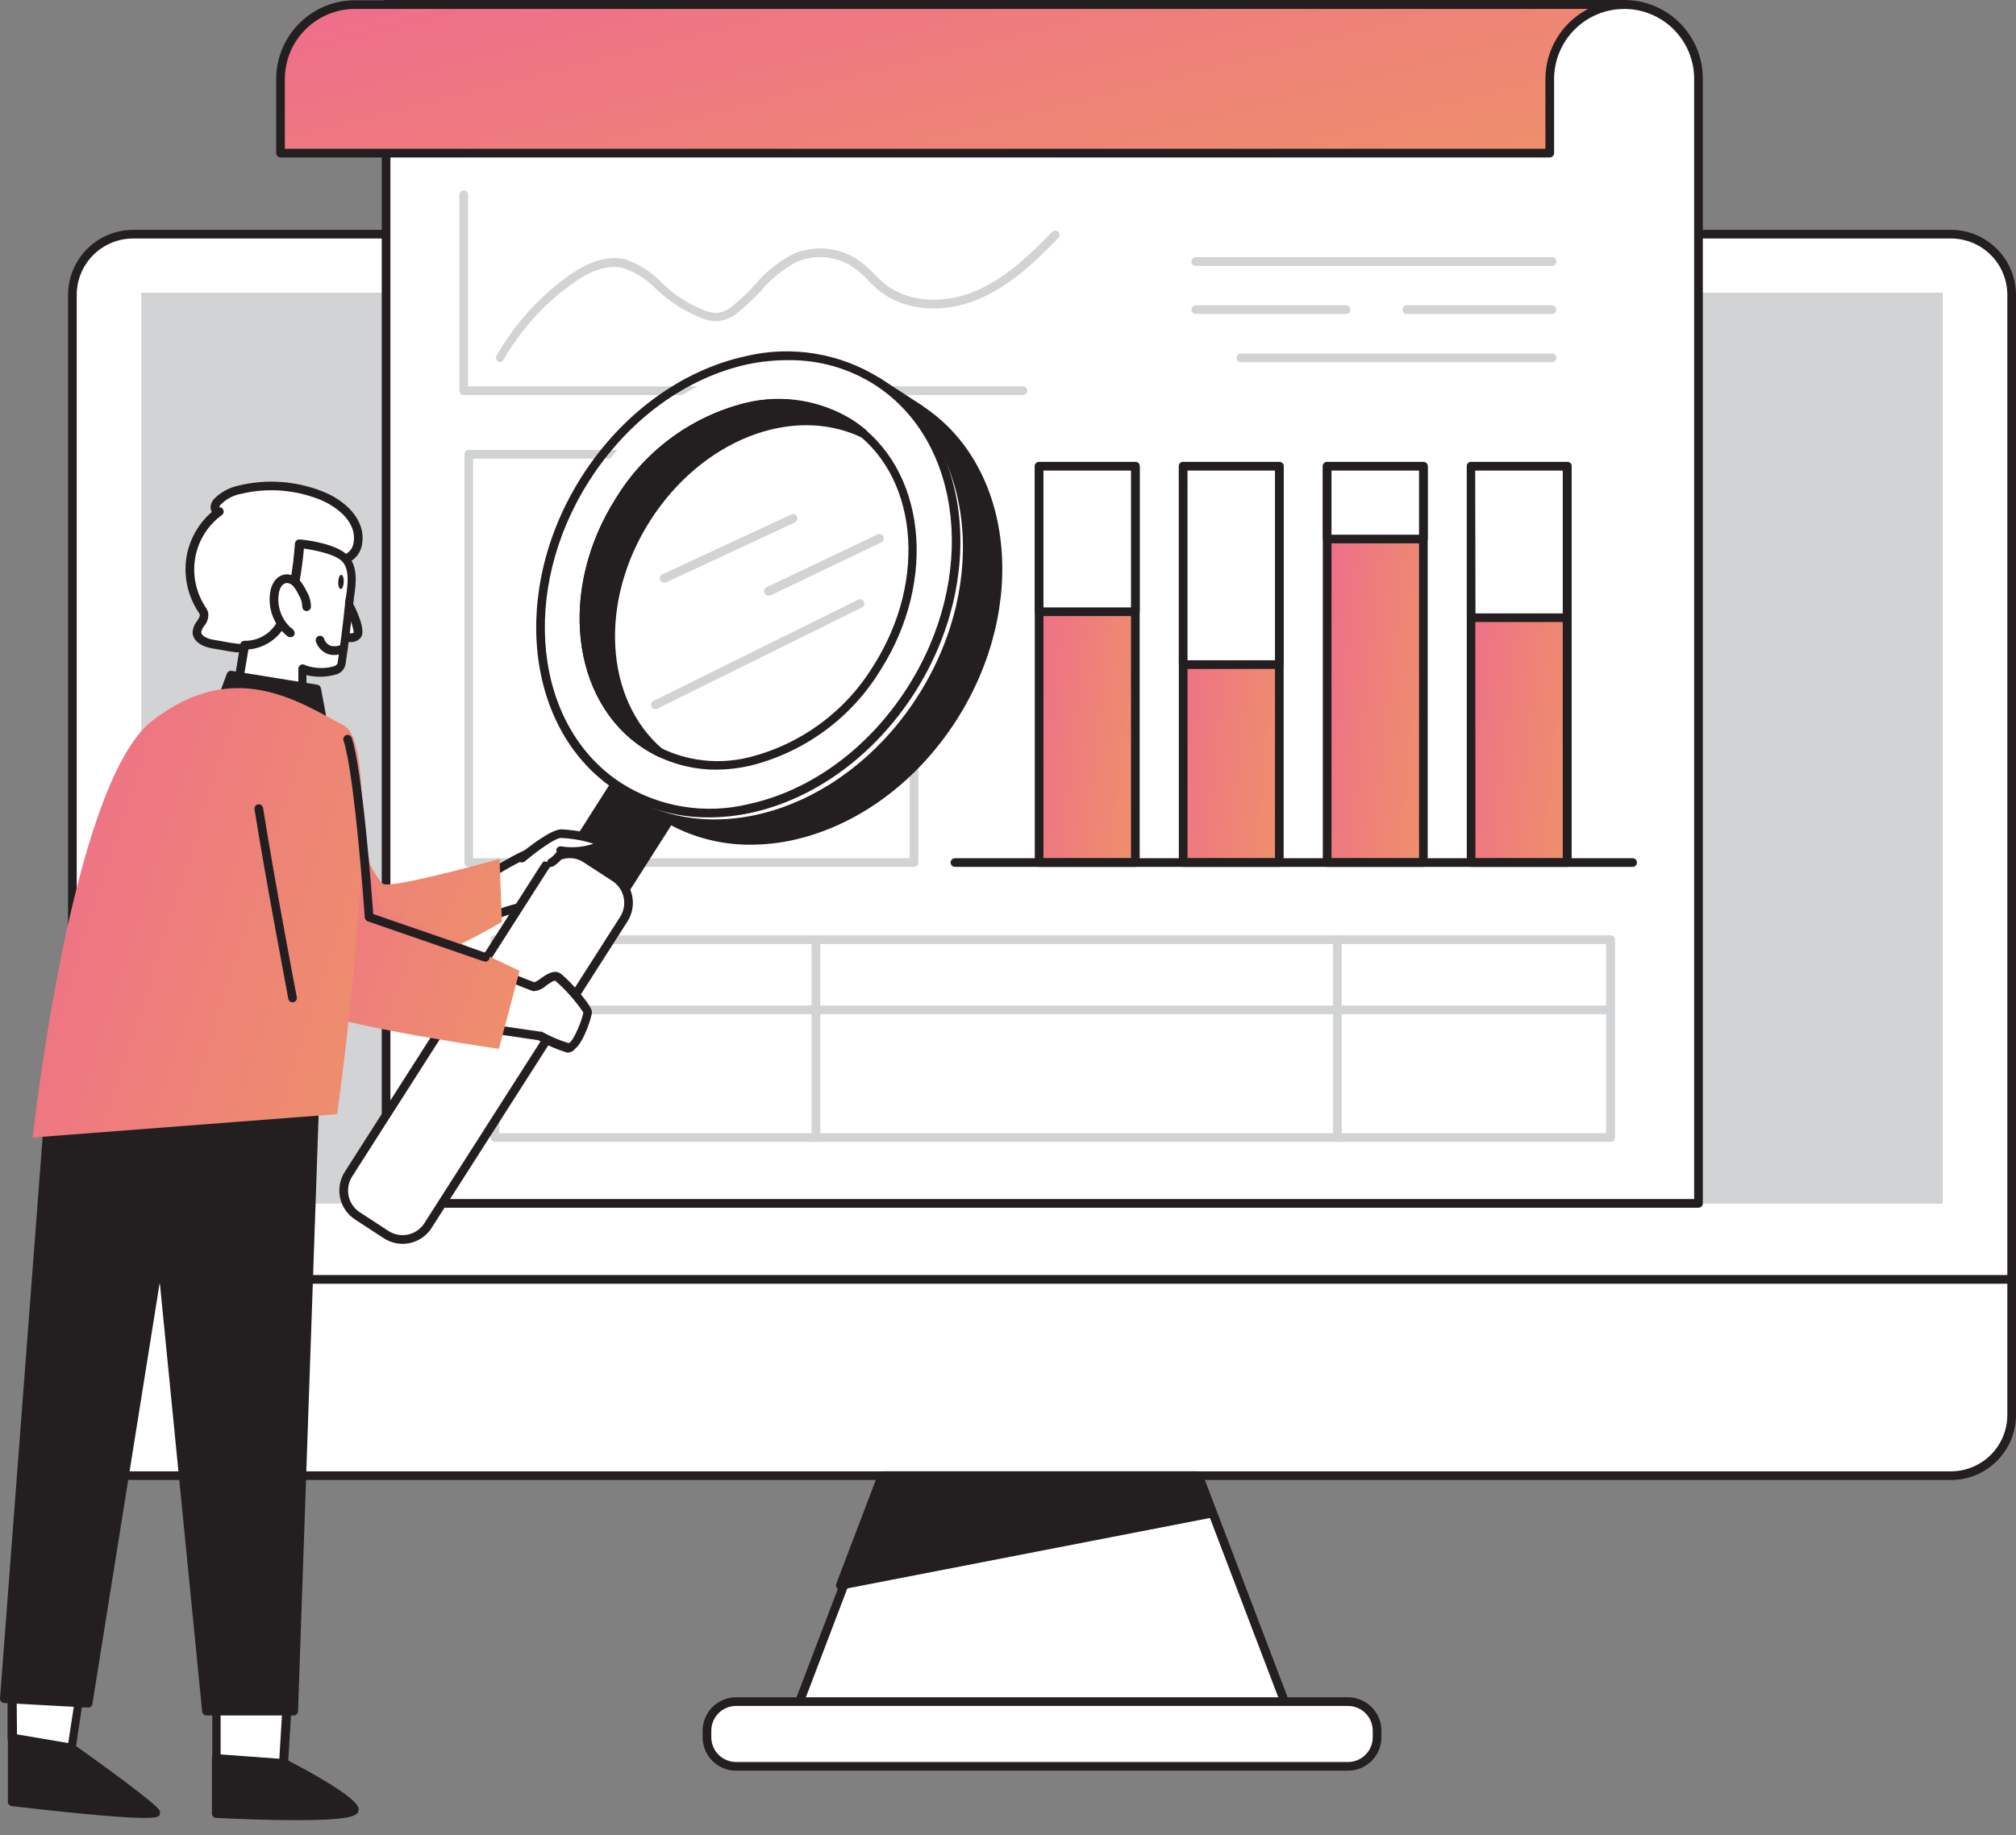 <svg width="123" height="112" viewBox="0 0 123 112" fill="none" xmlns="http://www.w3.org/2000/svg">
<rect x="0" y="0" width="123" height="112" fill="#808080" stroke="none"/>
<path d="M119.034 14.29H8.119C6.074 14.29 4.417 15.947 4.417 17.991V86.35C4.417 88.395 6.074 90.052 8.119 90.052H119.034C121.078 90.052 122.736 88.395 122.736 86.35V17.991C122.736 15.947 121.078 14.29 119.034 14.29Z" fill="white"/>
<path d="M119.034 90.316H8.119C7.067 90.315 6.059 89.897 5.316 89.153C4.572 88.409 4.154 87.401 4.152 86.35V17.997C4.154 16.945 4.572 15.936 5.315 15.192C6.059 14.447 7.067 14.028 8.119 14.025H119.034C120.086 14.028 121.094 14.447 121.837 15.192C122.58 15.936 122.999 16.945 123 17.997V86.35C122.999 87.401 122.58 88.409 121.837 89.153C121.093 89.897 120.085 90.315 119.034 90.316ZM8.119 14.554C7.207 14.555 6.332 14.918 5.688 15.564C5.043 16.209 4.681 17.084 4.681 17.997V86.35C4.683 87.261 5.045 88.135 5.69 88.779C6.334 89.423 7.207 89.786 8.119 89.787H119.034C119.945 89.786 120.818 89.423 121.463 88.779C122.107 88.135 122.47 87.261 122.471 86.35V17.997C122.471 17.084 122.109 16.209 121.465 15.564C120.82 14.918 119.946 14.555 119.034 14.554H8.119Z" fill="#231F20"/>
<path d="M122.736 78.338H4.417C4.347 78.337 4.281 78.308 4.231 78.259C4.182 78.21 4.154 78.144 4.152 78.074C4.152 78.004 4.18 77.936 4.23 77.887C4.279 77.837 4.347 77.809 4.417 77.809H122.736C122.806 77.809 122.873 77.837 122.923 77.887C122.972 77.936 123 78.004 123 78.074C123 78.144 122.972 78.211 122.923 78.261C122.873 78.31 122.806 78.338 122.736 78.338Z" fill="#231F20"/>
<path d="M78.699 104.701H48.454L54.033 90.052H73.124L78.699 104.701Z" fill="white"/>
<path d="M78.698 104.965H48.454C48.411 104.966 48.368 104.955 48.331 104.935C48.293 104.914 48.261 104.885 48.237 104.849C48.212 104.814 48.197 104.774 48.191 104.731C48.186 104.689 48.191 104.646 48.205 104.606L53.785 89.962C53.803 89.911 53.837 89.867 53.881 89.836C53.926 89.804 53.979 89.788 54.033 89.788H73.135C73.189 89.788 73.241 89.805 73.284 89.836C73.328 89.867 73.361 89.911 73.378 89.962L78.952 104.606C78.967 104.646 78.971 104.689 78.966 104.731C78.96 104.774 78.944 104.814 78.92 104.849C78.896 104.884 78.864 104.913 78.826 104.933C78.788 104.954 78.746 104.965 78.704 104.965H78.698ZM48.84 104.437H78.318L72.939 90.316H54.213L48.84 104.437Z" fill="#231F20"/>
<path d="M82.247 103.839H44.905C43.927 103.839 43.133 104.632 43.133 105.611V106.018C43.133 106.996 43.927 107.79 44.905 107.79H82.247C83.225 107.79 84.019 106.996 84.019 106.018V105.611C84.019 104.632 83.225 103.839 82.247 103.839Z" fill="white"/>
<path d="M82.247 108.054H44.905C44.365 108.054 43.847 107.84 43.465 107.458C43.084 107.076 42.869 106.558 42.869 106.018V105.616C42.869 105.076 43.084 104.557 43.465 104.174C43.847 103.792 44.365 103.576 44.905 103.575H82.247C82.787 103.576 83.305 103.792 83.687 104.174C84.069 104.557 84.283 105.076 84.283 105.616V106.018C84.283 106.285 84.23 106.55 84.128 106.797C84.026 107.044 83.876 107.269 83.687 107.458C83.498 107.647 83.273 107.797 83.026 107.899C82.779 108.001 82.514 108.054 82.247 108.054ZM44.905 104.104C44.505 104.105 44.122 104.265 43.839 104.548C43.557 104.832 43.398 105.216 43.398 105.616V106.018C43.399 106.417 43.559 106.8 43.841 107.082C44.123 107.365 44.506 107.524 44.905 107.525H82.247C82.646 107.524 83.029 107.365 83.311 107.082C83.594 106.8 83.753 106.417 83.754 106.018V105.616C83.754 105.216 83.596 104.832 83.313 104.548C83.031 104.265 82.647 104.105 82.247 104.104H44.905Z" fill="#231F20"/>
<path d="M118.51 17.859H8.642V73.43H118.51V17.859Z" fill="#EE9665"/>
<path d="M118.51 17.859H8.642V73.43H118.51V17.859Z" fill="#D1D3D4"/>
<path d="M51.273 96.742L73.791 92.368L72.908 90.052H53.816L51.273 96.742Z" fill="#231F20"/>
<path d="M51.273 97.006C51.23 97.007 51.187 96.996 51.149 96.977C51.111 96.957 51.078 96.928 51.053 96.892C51.029 96.857 51.013 96.816 51.008 96.773C51.003 96.73 51.009 96.687 51.024 96.647L53.568 89.962C53.587 89.911 53.621 89.868 53.665 89.837C53.709 89.805 53.762 89.788 53.816 89.788H72.908C72.962 89.788 73.015 89.804 73.06 89.836C73.104 89.867 73.138 89.911 73.156 89.962L74.04 92.273C74.055 92.308 74.063 92.346 74.063 92.384C74.063 92.422 74.055 92.46 74.04 92.495C74.02 92.529 73.993 92.558 73.961 92.581C73.929 92.604 73.893 92.62 73.854 92.627L51.336 97.001L51.273 97.006ZM54.002 90.316L51.685 96.393L73.431 92.162L72.728 90.311L54.002 90.316Z" fill="#231F20"/>
<path d="M103.628 4.807V73.436H23.556V0.264H99.086C100.29 0.264 101.446 0.743 102.298 1.595C103.15 2.447 103.628 3.602 103.628 4.807Z" fill="white"/>
<path d="M103.628 73.7H23.556C23.486 73.699 23.419 73.67 23.37 73.621C23.321 73.572 23.293 73.505 23.291 73.436V0.264C23.291 0.194 23.319 0.127 23.369 0.077C23.418 0.028 23.486 2.63572e-05 23.556 2.63572e-05H99.085C99.717 -0.002 100.343 0.121 100.928 0.362C101.512 0.603 102.043 0.957 102.489 1.403C102.936 1.85 103.29 2.381 103.531 2.965C103.772 3.549 103.895 4.175 103.893 4.807V73.436C103.893 73.506 103.865 73.573 103.815 73.623C103.766 73.672 103.698 73.7 103.628 73.7ZM23.82 73.171H103.364V4.807C103.363 4.246 103.252 3.691 103.037 3.173C102.821 2.655 102.506 2.185 102.108 1.789C101.711 1.393 101.239 1.08 100.721 0.866C100.202 0.653 99.646 0.543 99.085 0.545H23.82V73.171Z" fill="#231F20"/>
<path d="M62.41 24.105H28.294C28.224 24.105 28.157 24.077 28.107 24.027C28.058 23.978 28.03 23.911 28.03 23.84V11.883C28.03 11.813 28.058 11.746 28.107 11.696C28.157 11.647 28.224 11.619 28.294 11.619C28.364 11.619 28.432 11.647 28.481 11.696C28.531 11.746 28.559 11.813 28.559 11.883V23.576H62.405C62.475 23.576 62.542 23.604 62.592 23.654C62.641 23.703 62.669 23.77 62.669 23.84C62.669 23.91 62.642 23.976 62.594 24.026C62.545 24.075 62.479 24.104 62.41 24.105Z" fill="#D1D3D4"/>
<path d="M55.768 52.901H28.601C28.531 52.901 28.463 52.873 28.414 52.823C28.364 52.773 28.336 52.706 28.336 52.636V27.722C28.336 27.652 28.364 27.585 28.414 27.535C28.463 27.486 28.531 27.458 28.601 27.458H55.768C55.838 27.458 55.905 27.486 55.955 27.535C56.004 27.585 56.032 27.652 56.032 27.722V52.657C56.027 52.724 55.997 52.786 55.948 52.831C55.898 52.876 55.834 52.901 55.768 52.901ZM28.865 52.372H55.503V27.987H28.865V52.372Z" fill="#D1D3D4"/>
<path d="M98.271 69.681H30.193C30.123 69.681 30.055 69.653 30.006 69.604C29.956 69.554 29.928 69.487 29.928 69.417V57.343C29.928 57.273 29.956 57.206 30.006 57.156C30.055 57.106 30.123 57.079 30.193 57.079H98.271C98.341 57.08 98.407 57.108 98.457 57.158C98.506 57.207 98.534 57.273 98.536 57.343V69.417C98.536 69.487 98.508 69.554 98.458 69.604C98.409 69.653 98.341 69.681 98.271 69.681ZM30.457 69.152H97.991V57.608H30.457V69.152Z" fill="#D1D3D4"/>
<path d="M98.271 61.891H30.193C30.123 61.891 30.055 61.863 30.006 61.813C29.956 61.764 29.928 61.697 29.928 61.627C29.928 61.556 29.956 61.489 30.006 61.44C30.055 61.39 30.123 61.362 30.193 61.362H98.271C98.341 61.363 98.407 61.392 98.457 61.441C98.506 61.49 98.534 61.557 98.536 61.627C98.536 61.697 98.508 61.764 98.458 61.813C98.409 61.863 98.341 61.891 98.271 61.891Z" fill="#D1D3D4"/>
<path d="M0.747 106.065V109.952C0.747 109.952 9.711 111.01 9.51 110.592C9.309 110.175 4.385 106.663 4.385 106.663L0.747 106.065Z" fill="#231F20"/>
<path d="M8.812 110.936C7.791 110.936 5.586 110.783 0.72 110.217C0.655 110.21 0.594 110.179 0.55 110.131C0.506 110.082 0.482 110.018 0.482 109.952V106.065C0.482 106.027 0.491 105.989 0.507 105.954C0.524 105.919 0.548 105.889 0.577 105.864C0.607 105.838 0.641 105.819 0.679 105.808C0.716 105.797 0.756 105.795 0.794 105.801L4.385 106.404C4.426 106.409 4.464 106.426 4.496 106.451C5.998 107.509 9.52 110.058 9.732 110.476C9.755 110.522 9.767 110.572 9.767 110.624C9.767 110.675 9.755 110.726 9.732 110.772C9.674 110.841 9.61 110.936 8.812 110.936ZM1.011 109.72C4.242 110.09 7.743 110.423 8.944 110.423C8.172 109.778 6.125 108.265 4.232 106.917L0.99 106.388L1.011 109.72Z" fill="#231F20"/>
<path d="M0.752 102.639V106.066L4.359 106.663L4.956 102.639H0.752Z" fill="white"/>
<path d="M4.385 106.933H4.343L0.683 106.314C0.621 106.304 0.565 106.273 0.525 106.225C0.484 106.178 0.461 106.117 0.461 106.055V102.628C0.461 102.558 0.489 102.491 0.538 102.441C0.588 102.391 0.655 102.364 0.725 102.364H4.956C4.994 102.363 5.032 102.371 5.067 102.386C5.101 102.402 5.132 102.425 5.157 102.453C5.183 102.482 5.202 102.516 5.212 102.552C5.223 102.589 5.226 102.627 5.221 102.665L4.618 106.695C4.612 106.729 4.6 106.763 4.582 106.793C4.564 106.823 4.54 106.849 4.512 106.869C4.476 106.901 4.432 106.923 4.385 106.933ZM1.037 105.838L4.163 106.367L4.692 102.908H1.011L1.037 105.838Z" fill="#231F20"/>
<path d="M13.196 103.659V107.329L17.289 107.626L17.527 103.659H13.196Z" fill="white"/>
<path d="M17.289 107.9L13.201 107.599C13.134 107.596 13.071 107.568 13.024 107.519C12.978 107.471 12.952 107.407 12.952 107.34V103.67C12.952 103.6 12.98 103.532 13.03 103.483C13.079 103.433 13.147 103.405 13.217 103.405H17.548C17.585 103.406 17.621 103.413 17.654 103.428C17.688 103.442 17.718 103.463 17.744 103.49C17.768 103.516 17.786 103.547 17.798 103.581C17.81 103.614 17.815 103.65 17.812 103.686L17.574 107.652C17.57 107.723 17.538 107.79 17.485 107.837C17.43 107.883 17.36 107.905 17.289 107.9ZM13.46 107.091L17.04 107.356L17.247 103.934H13.46V107.091Z" fill="#231F20"/>
<path d="M19.24 66.508L17.929 104.421H12.598L9.806 76.191L5.379 103.94L0.265 103.659L3.074 66.814L19.24 66.508Z" fill="#231F20"/>
<path d="M17.929 104.685H12.598C12.532 104.685 12.469 104.661 12.42 104.617C12.371 104.573 12.34 104.512 12.334 104.447L9.748 78.253L5.638 103.982C5.629 104.047 5.596 104.106 5.545 104.147C5.494 104.188 5.429 104.208 5.363 104.204L0.249 103.923C0.214 103.921 0.18 103.912 0.148 103.897C0.116 103.881 0.088 103.86 0.065 103.833C0.042 103.806 0.024 103.775 0.013 103.742C0.002 103.708 -0.002 103.673 0.001 103.638L2.798 66.793C2.803 66.727 2.832 66.665 2.88 66.62C2.928 66.575 2.992 66.55 3.058 66.55L19.224 66.243C19.297 66.243 19.368 66.272 19.42 66.323C19.468 66.374 19.495 66.442 19.494 66.513L18.183 104.431C18.18 104.498 18.152 104.561 18.105 104.608C18.058 104.655 17.995 104.682 17.929 104.685ZM12.836 104.156H17.675L18.965 66.777L3.327 67.073L0.561 103.41L5.168 103.664L9.557 76.164C9.557 76.094 9.585 76.027 9.635 75.977C9.684 75.928 9.751 75.9 9.822 75.9C9.892 75.9 9.959 75.928 10.008 75.977C10.058 76.027 10.086 76.094 10.086 76.164L12.836 104.156Z" fill="#231F20"/>
<path d="M30.299 55.783C31.324 55.371 32.41 55.13 33.514 55.069C35.333 54.974 36.063 53.842 35.994 53.038C35.925 52.234 34.222 51.573 33.064 51.769C31.906 51.965 29.214 53.784 29.214 53.784L30.299 55.783Z" fill="white"/>
<path d="M30.298 56.074C30.251 56.074 30.204 56.062 30.163 56.038C30.122 56.013 30.088 55.978 30.066 55.936L28.976 53.937C28.945 53.879 28.937 53.812 28.953 53.749C28.968 53.685 29.007 53.63 29.061 53.593C29.172 53.514 31.811 51.742 33.011 51.536C33.961 51.411 34.922 51.645 35.709 52.192C35.85 52.29 35.97 52.416 36.061 52.563C36.152 52.709 36.212 52.873 36.237 53.043C36.251 53.291 36.215 53.538 36.131 53.772C36.048 54.005 35.918 54.22 35.751 54.402C35.464 54.708 35.116 54.951 34.73 55.116C34.344 55.281 33.928 55.364 33.508 55.36C32.438 55.419 31.384 55.653 30.388 56.052C30.36 56.065 30.329 56.072 30.298 56.074ZM29.558 53.9L30.415 55.486C31.404 55.118 32.444 54.901 33.498 54.841C33.846 54.849 34.191 54.784 34.512 54.651C34.834 54.518 35.124 54.32 35.365 54.069C35.487 53.94 35.582 53.788 35.643 53.622C35.705 53.456 35.733 53.279 35.724 53.101C35.703 53.002 35.662 52.909 35.604 52.826C35.546 52.744 35.472 52.673 35.386 52.62C34.714 52.173 33.902 51.985 33.101 52.091C32.186 52.187 30.193 53.456 29.558 53.873V53.9Z" fill="#231F20"/>
<path d="M18.447 43.413C18.447 43.413 22.604 53.752 23.424 53.958C24.243 54.164 30.478 52.414 30.478 52.414L30.621 56.253C30.621 56.253 23.952 60.357 21.382 58.929C18.812 57.501 11.403 50.06 11.403 50.06L18.447 43.413Z" fill="url(#paint0_linear_397_830)"/>
<path d="M34.27 52.948L37.612 55.121L41.991 48.273L38.649 46.099L34.27 52.948Z" fill="#231F20"/>
<path d="M37.612 55.386C37.561 55.389 37.511 55.374 37.47 55.344L34.127 53.17C34.098 53.152 34.073 53.128 34.054 53.1C34.034 53.072 34.02 53.04 34.013 53.007C34.005 52.974 34.005 52.939 34.011 52.905C34.017 52.872 34.029 52.839 34.048 52.811L38.427 45.936C38.446 45.906 38.47 45.88 38.499 45.86C38.529 45.84 38.561 45.826 38.596 45.819C38.629 45.811 38.664 45.809 38.698 45.816C38.732 45.822 38.764 45.836 38.792 45.856L42.134 48.03C42.163 48.048 42.188 48.072 42.208 48.1C42.227 48.128 42.241 48.16 42.249 48.193C42.256 48.227 42.257 48.261 42.251 48.295C42.245 48.329 42.232 48.361 42.213 48.389L37.834 55.264C37.817 55.295 37.792 55.322 37.763 55.342C37.734 55.362 37.7 55.375 37.665 55.381L37.612 55.386ZM34.635 52.901L37.533 54.783L41.626 48.374L38.728 46.491L34.635 52.901Z" fill="#231F20"/>
<path d="M37.761 48.03L53.557 23.306L56.117 24.972" fill="#231F20"/>
<path d="M37.761 48.294C37.71 48.293 37.661 48.278 37.618 48.252C37.559 48.214 37.517 48.154 37.503 48.086C37.488 48.018 37.501 47.946 37.538 47.887L53.335 23.164C53.372 23.105 53.431 23.063 53.499 23.047C53.568 23.033 53.64 23.046 53.7 23.084L56.26 24.75C56.315 24.79 56.352 24.849 56.365 24.915C56.377 24.982 56.364 25.051 56.327 25.108C56.291 25.165 56.234 25.205 56.168 25.221C56.102 25.238 56.033 25.228 55.974 25.194L53.636 23.671L37.983 48.173C37.959 48.211 37.927 48.242 37.888 48.263C37.849 48.285 37.805 48.295 37.761 48.294Z" fill="#231F20"/>
<path d="M58.297 43.549C62.552 36.654 61.49 28.281 55.925 24.846C50.36 21.412 42.399 24.217 38.144 31.112C33.889 38.007 34.951 46.381 40.516 49.815C46.081 53.249 54.042 50.444 58.297 43.549Z" fill="#231F20"/>
<path d="M45.825 51.547C43.824 51.565 41.862 50.998 40.177 49.918C34.582 46.279 33.641 37.675 38.062 30.731C40.5 26.918 44.149 24.248 48.073 23.396C49.458 23.068 50.893 23.019 52.297 23.251C53.701 23.484 55.044 23.993 56.249 24.75C61.844 28.389 62.791 36.993 58.364 43.931C55.926 47.75 52.277 50.42 48.348 51.272C47.519 51.451 46.673 51.543 45.825 51.547ZM38.517 31.017C34.238 37.712 35.116 45.994 40.468 49.474C41.611 50.2 42.889 50.687 44.225 50.907C45.56 51.127 46.927 51.075 48.242 50.754C52.034 49.934 55.562 47.343 57.92 43.646C62.199 36.951 61.326 28.674 55.974 25.194C54.831 24.468 53.552 23.98 52.215 23.76C50.878 23.54 49.511 23.592 48.195 23.915C44.403 24.734 40.881 27.32 38.517 31.017Z" fill="#231F20"/>
<path d="M56.096 42.318C60.39 35.431 59.365 27.039 53.807 23.573C48.248 20.107 40.261 22.88 35.967 29.767C31.673 36.654 32.698 45.046 38.256 48.512C43.815 51.978 51.802 49.205 56.096 42.318Z" fill="white"/>
<path d="M43.266 49.881C41.265 49.899 39.302 49.333 37.618 48.252C32.023 44.614 31.076 36.004 35.502 29.066C37.94 25.253 41.589 22.582 45.519 21.73C46.903 21.401 48.339 21.351 49.743 21.583C51.147 21.816 52.491 22.326 53.695 23.084C59.29 26.723 60.231 35.327 55.81 42.266C53.377 46.078 49.728 48.755 45.799 49.606C44.967 49.785 44.117 49.878 43.266 49.881ZM48.094 21.979C47.268 21.975 46.444 22.058 45.635 22.227C41.843 23.047 38.316 25.633 35.957 29.33C31.679 36.025 32.551 44.307 37.903 47.787C39.047 48.514 40.325 49.002 41.662 49.221C42.999 49.441 44.367 49.389 45.683 49.066C49.474 48.247 53.002 45.655 55.361 41.959C59.639 35.264 58.761 26.987 53.409 23.507C51.826 22.487 49.978 21.955 48.094 21.979Z" fill="#231F20"/>
<path d="M53.632 40.588C56.998 35.132 56.157 28.506 51.753 25.788C47.349 23.07 41.049 25.289 37.682 30.745C34.315 36.2 35.156 42.827 39.56 45.545C43.965 48.263 50.265 46.044 53.632 40.588Z" fill="white"/>
<path d="M43.763 46.967C42.169 46.982 40.605 46.532 39.262 45.671C34.815 42.773 34.059 35.93 37.581 30.414C39.356 27.506 42.206 25.416 45.513 24.597C46.614 24.331 47.757 24.288 48.875 24.47C49.993 24.651 51.063 25.054 52.023 25.654C56.476 28.547 57.233 35.39 53.711 40.906C51.935 43.814 49.084 45.904 45.778 46.724C45.117 46.877 44.441 46.959 43.763 46.967ZM47.587 24.872C46.935 24.875 46.286 24.947 45.651 25.088C42.468 25.874 39.727 27.887 38.025 30.689C34.661 35.977 35.344 42.477 39.553 45.216C40.452 45.787 41.457 46.171 42.507 46.343C43.558 46.516 44.633 46.475 45.667 46.221C48.846 45.434 51.585 43.423 53.288 40.626C56.656 35.338 55.974 28.833 51.764 26.093C50.521 25.287 49.069 24.863 47.587 24.872Z" fill="#231F20"/>
<path d="M37.803 30.557C34.355 35.962 35.069 42.63 39.389 45.449C39.671 45.633 39.964 45.797 40.267 45.941C36.655 42.853 36.237 36.697 39.464 31.662C42.69 26.628 48.417 24.454 52.685 26.501C52.429 26.284 52.161 26.082 51.881 25.898C47.571 23.063 41.256 25.157 37.803 30.557Z" fill="#231F20"/>
<path d="M40.283 46.205C40.243 46.205 40.203 46.196 40.167 46.179C39.854 46.023 39.552 45.846 39.262 45.65C34.815 42.757 34.059 35.914 37.581 30.393C39.356 27.485 42.206 25.394 45.513 24.576C46.614 24.311 47.757 24.269 48.875 24.451C49.992 24.632 51.063 25.034 52.023 25.633C52.314 25.822 52.591 26.031 52.854 26.257C52.902 26.299 52.933 26.357 52.942 26.42C52.951 26.483 52.937 26.547 52.902 26.601C52.867 26.654 52.814 26.693 52.753 26.711C52.691 26.728 52.626 26.723 52.568 26.696C48.337 24.681 42.811 26.86 39.675 31.763C36.539 36.665 36.867 42.667 40.426 45.714C40.467 45.748 40.496 45.795 40.51 45.847C40.523 45.899 40.521 45.954 40.503 46.005C40.484 46.056 40.451 46.099 40.407 46.13C40.363 46.161 40.31 46.178 40.257 46.179L40.283 46.205ZM47.587 24.872C46.935 24.875 46.287 24.948 45.651 25.088C42.469 25.873 39.729 27.887 38.03 30.689C34.9 35.586 35.264 41.562 38.707 44.577C36.317 41.144 36.449 35.893 39.236 31.498C42.023 27.103 46.74 24.803 50.834 25.591C49.818 25.114 48.709 24.869 47.587 24.872Z" fill="#231F20"/>
<path d="M21.837 74.208L23.582 75.345C23.786 75.477 24.014 75.567 24.253 75.61C24.492 75.653 24.737 75.649 24.974 75.597C25.211 75.544 25.435 75.446 25.634 75.306C25.833 75.167 26.002 74.989 26.131 74.784L38.062 56.111C38.33 55.698 38.425 55.196 38.326 54.714C38.227 54.232 37.942 53.809 37.533 53.535L35.793 52.398C35.589 52.266 35.361 52.176 35.121 52.132C34.882 52.089 34.637 52.094 34.399 52.146C34.162 52.198 33.937 52.297 33.738 52.436C33.539 52.576 33.369 52.753 33.239 52.959L21.308 71.632C21.04 72.045 20.945 72.546 21.044 73.028C21.143 73.51 21.428 73.934 21.837 74.208Z" fill="white"/>
<path d="M24.56 75.905C24.157 75.903 23.762 75.786 23.423 75.567L21.678 74.43C21.443 74.279 21.239 74.083 21.08 73.853C20.921 73.623 20.809 73.364 20.75 73.091C20.692 72.817 20.688 72.535 20.739 72.26C20.79 71.985 20.896 71.723 21.049 71.489L32.98 52.816C33.282 52.344 33.76 52.012 34.307 51.892C34.854 51.772 35.427 51.874 35.899 52.176L37.639 53.313C37.874 53.464 38.078 53.66 38.237 53.889C38.396 54.119 38.508 54.378 38.567 54.652C38.625 54.925 38.629 55.208 38.578 55.482C38.526 55.757 38.421 56.019 38.268 56.253L26.337 74.927C26.147 75.226 25.884 75.472 25.574 75.643C25.263 75.814 24.915 75.904 24.56 75.905ZM21.964 73.986L23.709 75.123C24.06 75.348 24.485 75.425 24.894 75.339C25.098 75.295 25.291 75.21 25.463 75.09C25.635 74.97 25.781 74.818 25.893 74.641L37.824 55.968C37.94 55.792 38.019 55.595 38.058 55.389C38.097 55.182 38.095 54.97 38.051 54.764C38.007 54.558 37.923 54.363 37.803 54.19C37.683 54.018 37.53 53.87 37.353 53.757L35.608 52.62C35.435 52.507 35.241 52.429 35.038 52.392C34.834 52.355 34.625 52.359 34.423 52.403C34.219 52.448 34.025 52.533 33.854 52.652C33.682 52.772 33.536 52.925 33.424 53.101L21.498 71.775C21.382 71.95 21.302 72.147 21.263 72.353C21.224 72.56 21.226 72.772 21.269 72.978C21.312 73.183 21.396 73.378 21.515 73.551C21.634 73.724 21.787 73.872 21.964 73.986Z" fill="#231F20"/>
<path d="M40.579 35.549C40.509 35.564 40.436 35.55 40.376 35.511C40.316 35.472 40.274 35.41 40.259 35.34C40.245 35.27 40.258 35.197 40.297 35.137C40.337 35.077 40.398 35.035 40.468 35.02L48.279 31.398C48.31 31.383 48.344 31.374 48.379 31.372C48.413 31.37 48.448 31.376 48.481 31.387C48.513 31.399 48.543 31.418 48.568 31.441C48.594 31.465 48.614 31.493 48.628 31.525C48.644 31.556 48.652 31.59 48.654 31.625C48.656 31.66 48.651 31.695 48.639 31.728C48.627 31.761 48.609 31.791 48.585 31.817C48.562 31.843 48.533 31.864 48.501 31.879L40.68 35.523C40.648 35.538 40.614 35.547 40.579 35.549Z" fill="#D1D3D4"/>
<path d="M46.941 36.337C46.871 36.352 46.798 36.34 46.737 36.301C46.677 36.262 46.634 36.201 46.619 36.131C46.603 36.061 46.616 35.987 46.655 35.927C46.694 35.866 46.755 35.824 46.825 35.808L53.568 32.603C53.63 32.583 53.697 32.586 53.757 32.612C53.817 32.637 53.866 32.684 53.894 32.742C53.923 32.801 53.929 32.868 53.912 32.931C53.894 32.994 53.855 33.049 53.8 33.085L47.058 36.311C47.022 36.33 46.982 36.339 46.941 36.337Z" fill="#D1D3D4"/>
<path d="M39.982 43.275C39.932 43.274 39.884 43.26 39.842 43.234C39.8 43.208 39.766 43.171 39.744 43.127C39.728 43.096 39.719 43.062 39.717 43.027C39.715 42.993 39.72 42.958 39.731 42.925C39.742 42.892 39.76 42.862 39.783 42.836C39.806 42.809 39.834 42.788 39.865 42.773L52.325 36.612C52.356 36.592 52.392 36.578 52.428 36.572C52.465 36.566 52.503 36.568 52.539 36.578C52.575 36.588 52.609 36.605 52.638 36.629C52.666 36.653 52.69 36.683 52.707 36.716C52.723 36.75 52.733 36.786 52.734 36.824C52.735 36.861 52.729 36.898 52.715 36.933C52.7 36.968 52.679 36.999 52.652 37.025C52.625 37.05 52.593 37.07 52.558 37.083L40.098 43.249C40.062 43.266 40.022 43.275 39.982 43.275Z" fill="#D1D3D4"/>
<path d="M14.433 39.521C14.005 39.473 13.576 39.373 13.074 39.299C12.572 39.224 12.016 39.013 12.016 38.542C12.016 38.072 12.545 37.834 12.45 37.437C12.418 37.329 12.366 37.229 12.296 37.141C11.694 36.2 11.464 35.069 11.651 33.968C11.855 32.865 12.472 31.882 13.375 31.218C13.243 31.25 13.111 31.112 13.106 30.969C13.115 30.829 13.175 30.698 13.275 30.599C13.647 30.237 14.115 29.989 14.623 29.885C16.236 29.496 17.929 29.605 19.478 30.197C20.668 30.631 22.07 31.694 21.826 33.164C21.792 33.428 21.669 33.672 21.476 33.856C21.284 34.04 21.034 34.152 20.769 34.174C20.409 35.761 19.526 36.765 18.426 37.844C17.693 38.588 16.783 39.134 15.782 39.431C15.342 39.549 14.884 39.58 14.433 39.521Z" fill="white"/>
<path d="M14.846 39.806C14.692 39.814 14.539 39.814 14.386 39.806C14.126 39.775 13.857 39.727 13.598 39.679L13.016 39.579C12.207 39.457 11.731 39.05 11.752 38.553C11.777 38.315 11.871 38.089 12.022 37.902C12.138 37.723 12.212 37.611 12.191 37.511C12.169 37.444 12.135 37.381 12.09 37.326C11.432 36.319 11.182 35.099 11.392 33.915C11.585 32.875 12.126 31.931 12.926 31.239C12.879 31.16 12.852 31.071 12.847 30.98C12.848 30.876 12.869 30.774 12.91 30.678C12.951 30.583 13.01 30.497 13.085 30.424C13.49 30.023 14.002 29.748 14.56 29.631C16.225 29.227 17.973 29.338 19.573 29.948C21.012 30.477 22.345 31.683 22.091 33.206C22.048 33.496 21.919 33.767 21.721 33.984C21.523 34.2 21.265 34.353 20.98 34.423C20.548 35.825 19.728 37.077 18.616 38.035C17.848 38.807 16.899 39.374 15.856 39.685C15.527 39.774 15.186 39.815 14.846 39.806ZM14.444 39.277C14.867 39.329 15.297 39.295 15.708 39.177C16.665 38.89 17.536 38.368 18.241 37.659C19.436 36.485 20.187 35.544 20.515 34.116C20.53 34.058 20.564 34.007 20.611 33.97C20.657 33.933 20.715 33.912 20.774 33.91C20.976 33.885 21.165 33.794 21.31 33.65C21.454 33.507 21.547 33.319 21.573 33.116C21.805 31.72 20.309 30.779 19.394 30.44C17.892 29.869 16.254 29.764 14.692 30.139C14.234 30.226 13.812 30.449 13.481 30.779C13.429 30.825 13.392 30.886 13.375 30.953C13.426 30.95 13.477 30.963 13.52 30.989C13.564 31.016 13.598 31.055 13.619 31.101C13.646 31.157 13.653 31.22 13.638 31.28C13.624 31.34 13.589 31.392 13.539 31.429C12.686 32.048 12.104 32.973 11.916 34.01C11.729 35.053 11.945 36.128 12.519 37.019C12.607 37.131 12.67 37.261 12.704 37.4C12.721 37.542 12.708 37.686 12.666 37.822C12.624 37.959 12.554 38.085 12.46 38.193C12.372 38.303 12.31 38.431 12.281 38.569C12.281 38.838 12.714 38.997 13.095 39.055C13.307 39.087 13.502 39.124 13.698 39.161C13.894 39.198 14.195 39.251 14.444 39.277Z" fill="#231F20"/>
<path d="M21.059 36.506C21.059 36.506 22.075 38.431 21.795 38.785C21.514 39.14 20.737 38.785 20.737 38.785" fill="white"/>
<path d="M21.372 39.182C21.112 39.173 20.855 39.118 20.615 39.018C20.553 38.989 20.505 38.937 20.481 38.873C20.456 38.81 20.458 38.739 20.484 38.676C20.511 38.613 20.561 38.563 20.624 38.536C20.687 38.509 20.758 38.508 20.822 38.532C21.075 38.638 21.493 38.712 21.588 38.59C21.45 37.888 21.193 37.216 20.827 36.602C20.808 36.571 20.795 36.536 20.79 36.501C20.784 36.465 20.786 36.428 20.795 36.393C20.805 36.358 20.821 36.325 20.844 36.297C20.866 36.269 20.894 36.245 20.926 36.228C20.958 36.211 20.994 36.201 21.03 36.198C21.066 36.195 21.102 36.199 21.136 36.211C21.171 36.223 21.202 36.241 21.229 36.266C21.256 36.29 21.277 36.32 21.292 36.353C21.821 37.305 22.35 38.521 22.001 38.923C21.922 39.011 21.825 39.08 21.716 39.125C21.607 39.17 21.489 39.19 21.372 39.182Z" fill="#231F20"/>
<path d="M21.033 34.063C21.731 34.761 21.387 36.052 21.297 36.903C21.176 38.104 21.023 39.304 20.848 40.494C20.732 41.25 18.775 41.07 18.452 40.806V43.847L14.497 41.837L14.899 39.367C15.358 39.375 15.811 39.255 16.207 39.02C16.603 38.786 16.926 38.447 17.141 38.04C18.05 36.565 18.262 33.185 18.262 33.185C18.262 33.185 20.356 33.381 21.033 34.063Z" fill="white"/>
<path d="M18.474 44.111C18.431 44.111 18.389 44.1 18.352 44.08L14.396 42.07C14.347 42.044 14.307 42.004 14.281 41.955C14.256 41.906 14.246 41.85 14.253 41.795L14.661 39.325C14.67 39.258 14.705 39.197 14.758 39.156C14.812 39.114 14.879 39.096 14.946 39.103C15.357 39.107 15.761 38.996 16.112 38.783C16.463 38.57 16.748 38.263 16.935 37.897C17.802 36.496 17.992 33.201 17.992 33.169C17.995 33.134 18.005 33.099 18.021 33.068C18.037 33.036 18.059 33.008 18.086 32.985C18.113 32.962 18.144 32.944 18.178 32.933C18.212 32.922 18.248 32.918 18.283 32.921C18.505 32.921 20.467 33.148 21.197 33.873C21.863 34.55 21.726 35.618 21.594 36.475C21.594 36.639 21.551 36.792 21.536 36.929C21.414 38.125 21.261 39.341 21.081 40.531C21.055 40.678 20.988 40.814 20.887 40.924C20.787 41.035 20.658 41.115 20.515 41.155C19.923 41.33 19.295 41.345 18.696 41.197V43.842C18.694 43.912 18.666 43.979 18.617 44.029C18.568 44.079 18.501 44.108 18.431 44.111H18.474ZM14.809 41.689L18.204 43.413V40.806C18.204 40.756 18.218 40.708 18.244 40.666C18.27 40.624 18.307 40.59 18.352 40.568C18.398 40.546 18.449 40.537 18.499 40.543C18.55 40.548 18.598 40.568 18.637 40.6C19.197 40.801 19.806 40.821 20.377 40.658C20.515 40.605 20.589 40.536 20.599 40.457C20.779 39.267 20.927 38.066 21.049 36.877C21.049 36.728 21.07 36.57 21.113 36.401C21.218 35.66 21.345 34.735 20.864 34.248C20.43 33.815 19.219 33.571 18.542 33.476C18.468 34.333 18.193 36.898 17.4 38.178C17.176 38.587 16.854 38.934 16.462 39.187C16.071 39.441 15.623 39.594 15.158 39.632L14.809 41.689Z" fill="#231F20"/>
<path d="M20.901 39.595C20.778 39.662 20.642 39.701 20.502 39.71C20.362 39.719 20.222 39.698 20.091 39.648C19.961 39.597 19.842 39.519 19.745 39.419C19.647 39.319 19.572 39.198 19.526 39.066" fill="white"/>
<path d="M20.388 39.97C20.243 39.973 20.1 39.948 19.965 39.896C19.804 39.83 19.66 39.73 19.541 39.603C19.423 39.476 19.333 39.325 19.277 39.161C19.253 39.096 19.254 39.023 19.282 38.959C19.31 38.895 19.361 38.844 19.425 38.817C19.458 38.803 19.492 38.797 19.527 38.797C19.562 38.797 19.597 38.804 19.629 38.818C19.661 38.832 19.69 38.852 19.714 38.877C19.738 38.903 19.757 38.932 19.769 38.965C19.799 39.061 19.849 39.15 19.916 39.226C19.982 39.301 20.064 39.362 20.155 39.404C20.366 39.462 20.59 39.446 20.79 39.356C20.853 39.328 20.925 39.325 20.99 39.348C21.056 39.372 21.109 39.421 21.139 39.483C21.154 39.514 21.163 39.548 21.165 39.582C21.167 39.617 21.163 39.651 21.151 39.684C21.14 39.716 21.122 39.746 21.099 39.772C21.076 39.797 21.048 39.818 21.017 39.833C20.82 39.922 20.605 39.969 20.388 39.97Z" fill="#231F20"/>
<path d="M18.701 37.035C18.698 36.732 18.61 36.435 18.447 36.179C18.351 35.963 18.223 35.763 18.066 35.586C17.988 35.499 17.891 35.431 17.784 35.386C17.676 35.342 17.559 35.321 17.442 35.327C17.336 35.339 17.233 35.374 17.142 35.429C17.051 35.485 16.973 35.56 16.913 35.65C16.802 35.826 16.732 36.025 16.707 36.231C16.648 36.681 16.705 37.139 16.873 37.561C17.042 37.982 17.316 38.353 17.67 38.638L17.611 38.558" fill="white"/>
<path d="M17.696 38.881C17.638 38.88 17.582 38.86 17.537 38.823C17.144 38.514 16.84 38.107 16.654 37.642C16.468 37.178 16.408 36.673 16.48 36.178C16.508 35.933 16.593 35.698 16.728 35.491C16.804 35.371 16.905 35.269 17.025 35.194C17.145 35.118 17.28 35.069 17.421 35.052C17.578 35.042 17.734 35.068 17.88 35.127C18.025 35.185 18.156 35.275 18.262 35.39C18.435 35.587 18.577 35.808 18.685 36.046C18.873 36.345 18.973 36.692 18.971 37.046C18.964 37.115 18.93 37.18 18.877 37.225C18.824 37.27 18.755 37.293 18.685 37.289C18.65 37.286 18.616 37.277 18.585 37.261C18.554 37.245 18.527 37.223 18.504 37.197C18.481 37.17 18.464 37.139 18.454 37.106C18.443 37.073 18.439 37.038 18.442 37.003C18.435 36.749 18.356 36.501 18.214 36.289C18.13 36.098 18.018 35.919 17.881 35.761C17.831 35.702 17.768 35.655 17.698 35.623C17.628 35.591 17.551 35.575 17.474 35.575C17.346 35.602 17.234 35.678 17.162 35.787C17.078 35.931 17.023 36.092 17.003 36.258C16.953 36.63 16.992 37.009 17.117 37.363C17.242 37.717 17.45 38.036 17.723 38.294C17.775 38.312 17.821 38.345 17.855 38.389L17.913 38.468C17.955 38.516 17.978 38.577 17.978 38.64C17.978 38.703 17.955 38.765 17.913 38.812C17.885 38.84 17.851 38.861 17.813 38.873C17.775 38.885 17.735 38.887 17.696 38.881Z" fill="#231F20"/>
<path d="M20.973 35.518C20.983 35.278 20.915 35.081 20.821 35.078C20.728 35.074 20.645 35.265 20.635 35.504C20.625 35.743 20.693 35.941 20.787 35.944C20.88 35.948 20.963 35.757 20.973 35.518Z" fill="#231F20"/>
<path d="M13.613 42.493L14.089 41.202L19.314 42.043L19.7 44.069C17.557 44.188 15.43 43.637 13.613 42.493Z" fill="#231F20"/>
<path d="M19.113 44.36C17.119 44.339 15.169 43.77 13.476 42.715C13.425 42.684 13.386 42.635 13.365 42.579C13.345 42.522 13.345 42.46 13.365 42.403L13.841 41.113C13.863 41.055 13.903 41.007 13.956 40.975C14.009 40.944 14.071 40.931 14.132 40.938L19.357 41.784C19.411 41.792 19.462 41.817 19.502 41.855C19.541 41.892 19.568 41.942 19.579 41.996L19.959 44.021C19.966 44.057 19.966 44.094 19.958 44.13C19.95 44.165 19.934 44.199 19.912 44.228C19.891 44.257 19.865 44.282 19.834 44.3C19.803 44.319 19.768 44.33 19.732 44.333C19.526 44.354 19.32 44.363 19.113 44.36ZM13.941 42.377C15.586 43.355 17.47 43.856 19.383 43.826L19.092 42.276L14.264 41.499L13.941 42.377Z" fill="#231F20"/>
<path d="M30.198 59.247C30.968 59.626 31.757 59.965 32.562 60.262C32.927 60.315 33.62 59.41 34.027 59.67C34.434 59.929 35.851 61.558 35.851 61.817C35.851 62.076 35.206 64.059 34.646 63.932C34.048 63.749 33.47 63.507 32.922 63.208L29.278 62.679" fill="white"/>
<path d="M34.688 64.234H34.598C33.985 64.046 33.395 63.793 32.837 63.477L29.241 62.949C29.207 62.944 29.174 62.933 29.144 62.915C29.114 62.898 29.088 62.875 29.068 62.847C29.047 62.82 29.032 62.788 29.023 62.755C29.015 62.721 29.014 62.687 29.019 62.653C29.029 62.583 29.067 62.52 29.123 62.477C29.179 62.435 29.25 62.416 29.32 62.425L32.959 62.954H33.048C33.57 63.247 34.121 63.483 34.693 63.657C34.974 63.61 35.566 62.139 35.587 61.775C35.103 61.067 34.533 60.422 33.889 59.855C33.805 59.802 33.477 60.035 33.318 60.146C33.106 60.354 32.823 60.475 32.525 60.484C31.689 60.185 30.872 59.831 30.082 59.426C30.051 59.412 30.023 59.391 30 59.365C29.977 59.34 29.959 59.31 29.948 59.278C29.936 59.245 29.932 59.211 29.934 59.176C29.936 59.142 29.945 59.108 29.96 59.078C29.99 59.015 30.043 58.966 30.109 58.942C30.174 58.919 30.246 58.922 30.309 58.951C31.053 59.328 31.819 59.658 32.604 59.94C32.752 59.878 32.889 59.794 33.011 59.691C33.361 59.448 33.789 59.162 34.17 59.389C34.55 59.617 36.116 61.32 36.116 61.759C36.116 62.018 35.645 63.541 35.09 64.001C34.991 64.127 34.847 64.211 34.688 64.234Z" fill="#231F20"/>
<path d="M21.308 44.873C21.308 44.873 22.736 55.682 23.513 55.682C24.291 55.682 31.7 59.247 31.7 59.247L30.436 64.007C30.436 64.007 20.948 62.632 18.891 61.632C17.802 61.103 15.919 49.468 15.919 49.468L21.308 44.873Z" fill="url(#paint1_linear_397_830)"/>
<path d="M21.017 44.302C18.167 42.763 14.248 40.145 9.287 43.984C4.327 47.824 1.995 69.416 1.995 69.416L20.573 67.989C20.573 67.989 23.683 45.735 21.017 44.302Z" fill="url(#paint2_linear_397_830)"/>
<path d="M17.849 61.166C17.788 61.167 17.729 61.147 17.681 61.108C17.634 61.069 17.602 61.015 17.59 60.955C17.59 60.886 16.289 54.159 15.528 49.384C15.517 49.315 15.534 49.245 15.574 49.188C15.615 49.132 15.676 49.094 15.745 49.082C15.815 49.073 15.885 49.091 15.942 49.132C15.999 49.173 16.038 49.235 16.051 49.304C16.808 54.064 18.093 60.786 18.109 60.854C18.121 60.923 18.106 60.994 18.066 61.051C18.026 61.109 17.966 61.148 17.897 61.161L17.849 61.166Z" fill="#231F20"/>
<path d="M29.547 58.649C29.518 58.654 29.487 58.654 29.458 58.649L22.434 56.222C22.386 56.204 22.343 56.173 22.311 56.132C22.279 56.09 22.26 56.041 22.255 55.989C22.255 55.899 21.636 47.205 20.959 45.195C20.937 45.129 20.942 45.056 20.972 44.993C21.003 44.93 21.057 44.881 21.123 44.857C21.19 44.836 21.263 44.843 21.326 44.874C21.389 44.906 21.437 44.96 21.461 45.026C22.112 46.962 22.678 54.492 22.773 55.778L29.648 58.152C29.718 58.163 29.781 58.202 29.823 58.259C29.864 58.317 29.881 58.389 29.87 58.459C29.859 58.529 29.82 58.592 29.763 58.633C29.705 58.675 29.634 58.692 29.563 58.681L29.547 58.649Z" fill="#231F20"/>
<path d="M31.885 52.372C31.885 52.372 33.704 50.849 34.297 50.88C34.889 50.912 37.121 51.176 36.486 51.658C35.851 52.139 34.238 51.912 34.238 51.912C34.238 51.912 34.423 52.107 33.667 52.641" fill="white"/>
<path d="M33.646 52.9C33.59 52.901 33.535 52.883 33.489 52.85C33.443 52.817 33.409 52.77 33.392 52.716C33.375 52.663 33.376 52.605 33.394 52.551C33.412 52.498 33.447 52.451 33.493 52.419C33.68 52.309 33.84 52.159 33.963 51.98C33.94 51.917 33.94 51.848 33.963 51.785C33.989 51.737 34.028 51.698 34.077 51.673C34.125 51.649 34.179 51.64 34.233 51.647C34.894 51.757 35.571 51.702 36.206 51.488C35.569 51.283 34.907 51.166 34.238 51.139C33.921 51.108 32.848 51.869 32.012 52.572C31.956 52.615 31.887 52.635 31.817 52.629C31.747 52.622 31.683 52.588 31.637 52.535C31.614 52.509 31.597 52.479 31.586 52.446C31.575 52.413 31.571 52.378 31.574 52.344C31.577 52.309 31.587 52.276 31.603 52.245C31.619 52.214 31.641 52.187 31.668 52.165C32.118 51.79 33.636 50.579 34.265 50.611C34.36 50.611 36.608 50.737 36.803 51.372C36.829 51.463 36.824 51.561 36.789 51.649C36.753 51.737 36.69 51.811 36.608 51.859C36.047 52.282 34.947 52.245 34.429 52.197C34.266 52.463 34.043 52.688 33.778 52.853C33.739 52.88 33.694 52.896 33.646 52.9Z" fill="#231F20"/>
<path d="M13.196 107.329V110.693C13.196 110.693 21.736 111.116 21.615 110.455C21.493 109.794 17.289 107.625 17.289 107.625L13.196 107.329Z" fill="#231F20"/>
<path d="M18.019 111.074C16.279 111.074 14.354 110.994 13.185 110.936C13.117 110.933 13.052 110.904 13.005 110.855C12.957 110.806 12.931 110.74 12.931 110.672V107.308C12.931 107.272 12.939 107.235 12.953 107.202C12.968 107.168 12.989 107.138 13.016 107.113C13.042 107.087 13.074 107.068 13.109 107.056C13.143 107.044 13.18 107.04 13.217 107.044L17.305 107.345C17.338 107.337 17.372 107.337 17.405 107.345C18.706 108.012 21.747 109.646 21.879 110.36C21.888 110.411 21.885 110.464 21.87 110.515C21.855 110.565 21.83 110.612 21.795 110.651C21.525 111.005 19.88 111.074 18.019 111.074ZM13.46 110.423C16.85 110.582 20.478 110.598 21.282 110.37C20.869 109.905 18.955 108.784 17.215 107.869L13.46 107.589V110.423Z" fill="#231F20"/>
<path d="M99.086 0.264C97.881 0.264 96.725 0.743 95.873 1.595C95.021 2.447 94.543 3.602 94.543 4.807V9.345H17.114V4.807C17.114 3.602 17.593 2.447 18.445 1.595C19.297 0.743 20.452 0.264 21.657 0.264H99.086Z" fill="url(#paint3_linear_397_830)"/>
<path d="M94.543 9.609H17.114C17.045 9.608 16.978 9.579 16.929 9.53C16.88 9.481 16.851 9.414 16.85 9.345V4.807C16.855 3.535 17.364 2.318 18.265 1.42C19.166 0.522 20.385 0.017 21.657 0.016H99.085C99.156 0.016 99.223 0.044 99.272 0.093C99.322 0.143 99.35 0.21 99.35 0.28C99.35 0.35 99.322 0.418 99.272 0.467C99.223 0.517 99.156 0.545 99.085 0.545C97.956 0.549 96.874 0.999 96.074 1.797C95.275 2.596 94.823 3.678 94.818 4.807V9.345C94.818 9.38 94.811 9.416 94.797 9.448C94.783 9.481 94.762 9.511 94.737 9.536C94.711 9.56 94.68 9.579 94.647 9.592C94.614 9.605 94.578 9.611 94.543 9.609ZM17.379 9.08H94.289V4.807C94.292 3.926 94.537 3.063 94.997 2.312C95.456 1.56 96.113 0.949 96.896 0.545H21.657C20.523 0.546 19.435 0.997 18.633 1.799C17.831 2.601 17.38 3.689 17.379 4.823V9.08Z" fill="#231F20"/>
<path d="M69.269 28.452H63.399V52.657H69.269V28.452Z" fill="url(#paint4_linear_397_830)"/>
<path d="M69.269 52.901H63.399C63.329 52.901 63.262 52.873 63.212 52.823C63.162 52.774 63.135 52.706 63.135 52.636V28.452C63.136 28.383 63.164 28.316 63.214 28.267C63.263 28.217 63.329 28.189 63.399 28.188H69.269C69.339 28.188 69.406 28.216 69.456 28.265C69.506 28.315 69.534 28.382 69.534 28.452V52.657C69.528 52.724 69.498 52.786 69.449 52.831C69.4 52.876 69.336 52.901 69.269 52.901ZM63.663 52.372H69.005V28.717H63.663V52.372Z" fill="#231F20"/>
<path d="M69.269 28.452H63.399V37.331H69.269V28.452Z" fill="white"/>
<path d="M69.269 37.596H63.399C63.329 37.596 63.262 37.568 63.212 37.519C63.162 37.469 63.135 37.402 63.135 37.331V28.452C63.136 28.383 63.164 28.316 63.214 28.267C63.263 28.217 63.329 28.189 63.399 28.188H69.269C69.339 28.188 69.406 28.216 69.456 28.265C69.506 28.315 69.534 28.382 69.534 28.452V37.331C69.534 37.402 69.506 37.469 69.456 37.519C69.406 37.568 69.339 37.596 69.269 37.596ZM63.663 37.067H69.005V28.717H63.663V37.067Z" fill="#231F20"/>
<path d="M78.058 28.452H72.188V52.657H78.058V28.452Z" fill="url(#paint5_linear_397_830)"/>
<path d="M78.053 52.901H72.188C72.118 52.901 72.051 52.873 72.001 52.823C71.952 52.774 71.924 52.706 71.924 52.636V28.452C71.924 28.382 71.952 28.315 72.001 28.265C72.051 28.216 72.118 28.188 72.188 28.188H78.053C78.123 28.188 78.191 28.216 78.24 28.265C78.29 28.315 78.318 28.382 78.318 28.452V52.657C78.312 52.724 78.282 52.786 78.233 52.831C78.184 52.876 78.12 52.901 78.053 52.901ZM72.453 52.372H77.789V28.717H72.453V52.372Z" fill="#231F20"/>
<path d="M78.058 28.452H72.188V40.552H78.058V28.452Z" fill="white"/>
<path d="M78.053 40.822H72.188C72.118 40.822 72.051 40.794 72.001 40.744C71.952 40.695 71.924 40.628 71.924 40.557V28.452C71.924 28.382 71.952 28.315 72.001 28.265C72.051 28.216 72.118 28.188 72.188 28.188H78.053C78.123 28.188 78.191 28.216 78.24 28.265C78.29 28.315 78.318 28.382 78.318 28.452V40.557C78.318 40.628 78.29 40.695 78.24 40.744C78.191 40.794 78.123 40.822 78.053 40.822ZM72.453 40.293H77.789V28.717H72.453V40.293Z" fill="#231F20"/>
<path d="M86.843 28.452H80.972V52.657H86.843V28.452Z" fill="url(#paint6_linear_397_830)"/>
<path d="M86.843 52.901H80.973C80.903 52.901 80.835 52.873 80.786 52.823C80.736 52.774 80.708 52.706 80.708 52.636V28.452C80.708 28.382 80.736 28.315 80.786 28.265C80.835 28.216 80.903 28.188 80.973 28.188H86.843C86.913 28.189 86.979 28.217 87.028 28.267C87.078 28.316 87.106 28.383 87.107 28.452V52.657C87.102 52.724 87.072 52.786 87.023 52.831C86.974 52.876 86.909 52.901 86.843 52.901ZM81.237 52.372H86.578V28.717H81.237V52.372Z" fill="#231F20"/>
<path d="M86.843 28.452H80.972V32.894H86.843V28.452Z" fill="white"/>
<path d="M86.843 33.159H80.973C80.903 33.159 80.835 33.131 80.786 33.081C80.736 33.032 80.708 32.965 80.708 32.895V28.452C80.708 28.382 80.736 28.315 80.786 28.265C80.835 28.216 80.903 28.188 80.973 28.188H86.843C86.913 28.189 86.979 28.217 87.028 28.267C87.078 28.316 87.106 28.383 87.107 28.452V32.895C87.106 32.964 87.078 33.031 87.028 33.08C86.979 33.129 86.913 33.157 86.843 33.159ZM81.237 32.63H86.578V28.717H81.237V32.63Z" fill="#231F20"/>
<path d="M95.627 28.452H89.757V52.657H95.627V28.452Z" fill="url(#paint7_linear_397_830)"/>
<path d="M95.627 52.901H89.757C89.686 52.901 89.619 52.873 89.57 52.823C89.52 52.774 89.492 52.706 89.492 52.636V28.452C89.492 28.382 89.52 28.315 89.57 28.265C89.619 28.216 89.686 28.188 89.757 28.188H95.627C95.697 28.189 95.763 28.217 95.812 28.267C95.862 28.316 95.89 28.383 95.891 28.452V52.657C95.886 52.724 95.856 52.786 95.807 52.831C95.758 52.876 95.693 52.901 95.627 52.901ZM90.021 52.372H95.347V28.717H90.005L90.021 52.372Z" fill="#231F20"/>
<path d="M95.627 28.452H89.757V37.696H95.627V28.452Z" fill="white"/>
<path d="M95.627 37.961H89.757C89.686 37.961 89.619 37.933 89.57 37.883C89.52 37.834 89.492 37.767 89.492 37.696V28.452C89.492 28.382 89.52 28.315 89.57 28.265C89.619 28.216 89.686 28.188 89.757 28.188H95.627C95.697 28.189 95.763 28.217 95.812 28.267C95.862 28.316 95.89 28.383 95.891 28.452V37.696C95.891 37.767 95.863 37.834 95.814 37.883C95.764 37.933 95.697 37.961 95.627 37.961ZM90.021 37.432H95.347V28.717H90.005L90.021 37.432Z" fill="#231F20"/>
<path d="M49.781 69.681C49.711 69.681 49.644 69.653 49.594 69.604C49.545 69.554 49.517 69.487 49.517 69.417V57.343C49.517 57.273 49.545 57.206 49.594 57.156C49.644 57.106 49.711 57.079 49.781 57.079C49.851 57.08 49.917 57.108 49.967 57.158C50.016 57.207 50.044 57.273 50.046 57.343V69.417C50.046 69.487 50.018 69.554 49.968 69.604C49.919 69.653 49.851 69.681 49.781 69.681Z" fill="#D1D3D4"/>
<path d="M81.597 69.681C81.526 69.681 81.459 69.653 81.41 69.604C81.36 69.554 81.332 69.487 81.332 69.417V57.343C81.334 57.273 81.362 57.207 81.411 57.158C81.46 57.108 81.527 57.08 81.597 57.079C81.667 57.079 81.734 57.106 81.784 57.156C81.833 57.206 81.861 57.273 81.861 57.343V69.417C81.861 69.487 81.833 69.554 81.784 69.604C81.734 69.653 81.667 69.681 81.597 69.681Z" fill="#D1D3D4"/>
<path d="M99.609 52.901H58.264C58.194 52.901 58.127 52.873 58.077 52.823C58.027 52.774 57.999 52.706 57.999 52.636C57.999 52.566 58.027 52.499 58.077 52.449C58.127 52.4 58.194 52.372 58.264 52.372H99.609C99.679 52.372 99.746 52.4 99.796 52.449C99.846 52.499 99.874 52.566 99.874 52.636C99.874 52.706 99.846 52.774 99.796 52.823C99.746 52.873 99.679 52.901 99.609 52.901Z" fill="#231F20"/>
<path d="M30.515 22.095C30.469 22.095 30.424 22.085 30.383 22.064C30.326 22.025 30.285 21.965 30.269 21.898C30.253 21.83 30.264 21.759 30.299 21.699C31.365 19.837 32.805 18.216 34.529 16.939C35.873 15.955 37.041 15.585 38.099 15.812C38.956 16.088 39.729 16.576 40.347 17.23C40.542 17.399 40.738 17.574 40.934 17.759C41.52 18.228 42.17 18.61 42.864 18.896C43.15 19.03 43.463 19.099 43.779 19.097C44.149 19.037 44.493 18.87 44.768 18.615C45.215 18.239 45.637 17.835 46.032 17.404C46.681 16.625 47.477 15.98 48.374 15.506C49.045 15.214 49.78 15.104 50.507 15.185C51.234 15.267 51.926 15.538 52.515 15.971C52.799 16.198 53.068 16.444 53.319 16.706C53.527 16.922 53.746 17.127 53.975 17.32C55.345 18.425 57.502 18.599 59.486 17.774C61.352 16.997 62.891 15.495 64.192 14.152C64.217 14.127 64.246 14.107 64.278 14.094C64.311 14.081 64.345 14.074 64.38 14.074C64.415 14.074 64.45 14.081 64.482 14.094C64.514 14.107 64.543 14.127 64.568 14.152C64.617 14.202 64.644 14.27 64.644 14.34C64.644 14.41 64.617 14.477 64.568 14.527C63.23 15.908 61.643 17.447 59.681 18.266C57.529 19.171 55.154 18.959 53.636 17.738C53.388 17.531 53.16 17.304 52.938 17.082C52.704 16.838 52.453 16.61 52.188 16.399C51.676 16.022 51.073 15.785 50.441 15.714C49.809 15.643 49.169 15.739 48.586 15.992C47.752 16.439 47.012 17.042 46.407 17.769C46.001 18.208 45.567 18.62 45.106 19.002C44.751 19.321 44.31 19.529 43.837 19.599C43.435 19.611 43.037 19.528 42.673 19.356C41.932 19.054 41.239 18.646 40.616 18.145C40.41 17.981 40.209 17.806 40.008 17.616C39.444 17.029 38.742 16.591 37.967 16.341C37.062 16.146 36.036 16.489 34.794 17.399C33.128 18.623 31.735 20.181 30.706 21.974C30.685 22.007 30.657 22.035 30.624 22.056C30.591 22.077 30.554 22.09 30.515 22.095Z" fill="#D1D3D4"/>
<path d="M94.696 16.225H72.955C72.885 16.224 72.819 16.195 72.77 16.146C72.72 16.097 72.692 16.03 72.691 15.96C72.691 15.89 72.719 15.823 72.768 15.774C72.818 15.724 72.885 15.696 72.955 15.696H94.696C94.766 15.696 94.834 15.724 94.883 15.774C94.933 15.823 94.96 15.89 94.96 15.96C94.96 16.031 94.933 16.098 94.883 16.147C94.834 16.197 94.766 16.225 94.696 16.225Z" fill="#D1D3D4"/>
<path d="M94.696 19.16H85.827C85.757 19.16 85.69 19.132 85.64 19.083C85.591 19.033 85.563 18.966 85.563 18.896C85.563 18.826 85.591 18.758 85.64 18.709C85.69 18.659 85.757 18.631 85.827 18.631H94.686C94.756 18.631 94.823 18.659 94.872 18.709C94.922 18.758 94.95 18.826 94.95 18.896C94.95 18.964 94.924 19.03 94.876 19.079C94.829 19.128 94.764 19.157 94.696 19.16Z" fill="#D1D3D4"/>
<path d="M82.125 19.16H72.955C72.885 19.16 72.818 19.132 72.768 19.083C72.719 19.033 72.691 18.966 72.691 18.896C72.692 18.826 72.72 18.76 72.77 18.71C72.819 18.661 72.885 18.633 72.955 18.631H82.125C82.195 18.633 82.262 18.661 82.311 18.71C82.36 18.76 82.388 18.826 82.39 18.896C82.39 18.966 82.362 19.033 82.312 19.083C82.263 19.132 82.195 19.16 82.125 19.16Z" fill="#D1D3D4"/>
<path d="M94.696 22.1H75.711C75.641 22.1 75.573 22.073 75.524 22.023C75.474 21.973 75.446 21.906 75.446 21.836C75.446 21.766 75.474 21.699 75.524 21.649C75.573 21.599 75.641 21.572 75.711 21.572H94.696C94.766 21.572 94.834 21.599 94.883 21.649C94.933 21.699 94.961 21.766 94.961 21.836C94.961 21.906 94.933 21.973 94.883 22.023C94.834 22.073 94.766 22.1 94.696 22.1Z" fill="#D1D3D4"/>
<defs>
<linearGradient id="paint0_linear_397_830" x1="4.109" y1="45.986" x2="33.626" y2="61.6" gradientUnits="userSpaceOnUse">
<stop stop-color="#EE6593"/>
<stop offset="1" stop-color="#EE9665"/>
</linearGradient>
<linearGradient id="paint1_linear_397_830" x1="9.93" y1="47.986" x2="37.406" y2="57.852" gradientUnits="userSpaceOnUse">
<stop stop-color="#EE6593"/>
<stop offset="1" stop-color="#EE9665"/>
</linearGradient>
<linearGradient id="paint2_linear_397_830" x1="-5.634" y1="46.453" x2="30.226" y2="57.897" gradientUnits="userSpaceOnUse">
<stop stop-color="#EE6593"/>
<stop offset="1" stop-color="#EE9665"/>
</linearGradient>
<linearGradient id="paint3_linear_397_830" x1="-13.995" y1="1.742" x2="-4.199" y2="40.243" gradientUnits="userSpaceOnUse">
<stop stop-color="#EE6593"/>
<stop offset="1" stop-color="#EE9665"/>
</linearGradient>
<linearGradient id="paint4_linear_397_830" x1="61.171" y1="32.39" x2="72.582" y2="33.594" gradientUnits="userSpaceOnUse">
<stop stop-color="#EE6593"/>
<stop offset="1" stop-color="#EE9665"/>
</linearGradient>
<linearGradient id="paint5_linear_397_830" x1="69.96" y1="32.39" x2="81.372" y2="33.594" gradientUnits="userSpaceOnUse">
<stop stop-color="#EE6593"/>
<stop offset="1" stop-color="#EE9665"/>
</linearGradient>
<linearGradient id="paint6_linear_397_830" x1="78.745" y1="32.39" x2="90.156" y2="33.594" gradientUnits="userSpaceOnUse">
<stop stop-color="#EE6593"/>
<stop offset="1" stop-color="#EE9665"/>
</linearGradient>
<linearGradient id="paint7_linear_397_830" x1="87.529" y1="32.39" x2="98.94" y2="33.594" gradientUnits="userSpaceOnUse">
<stop stop-color="#EE6593"/>
<stop offset="1" stop-color="#EE9665"/>
</linearGradient>
</defs>
</svg>
